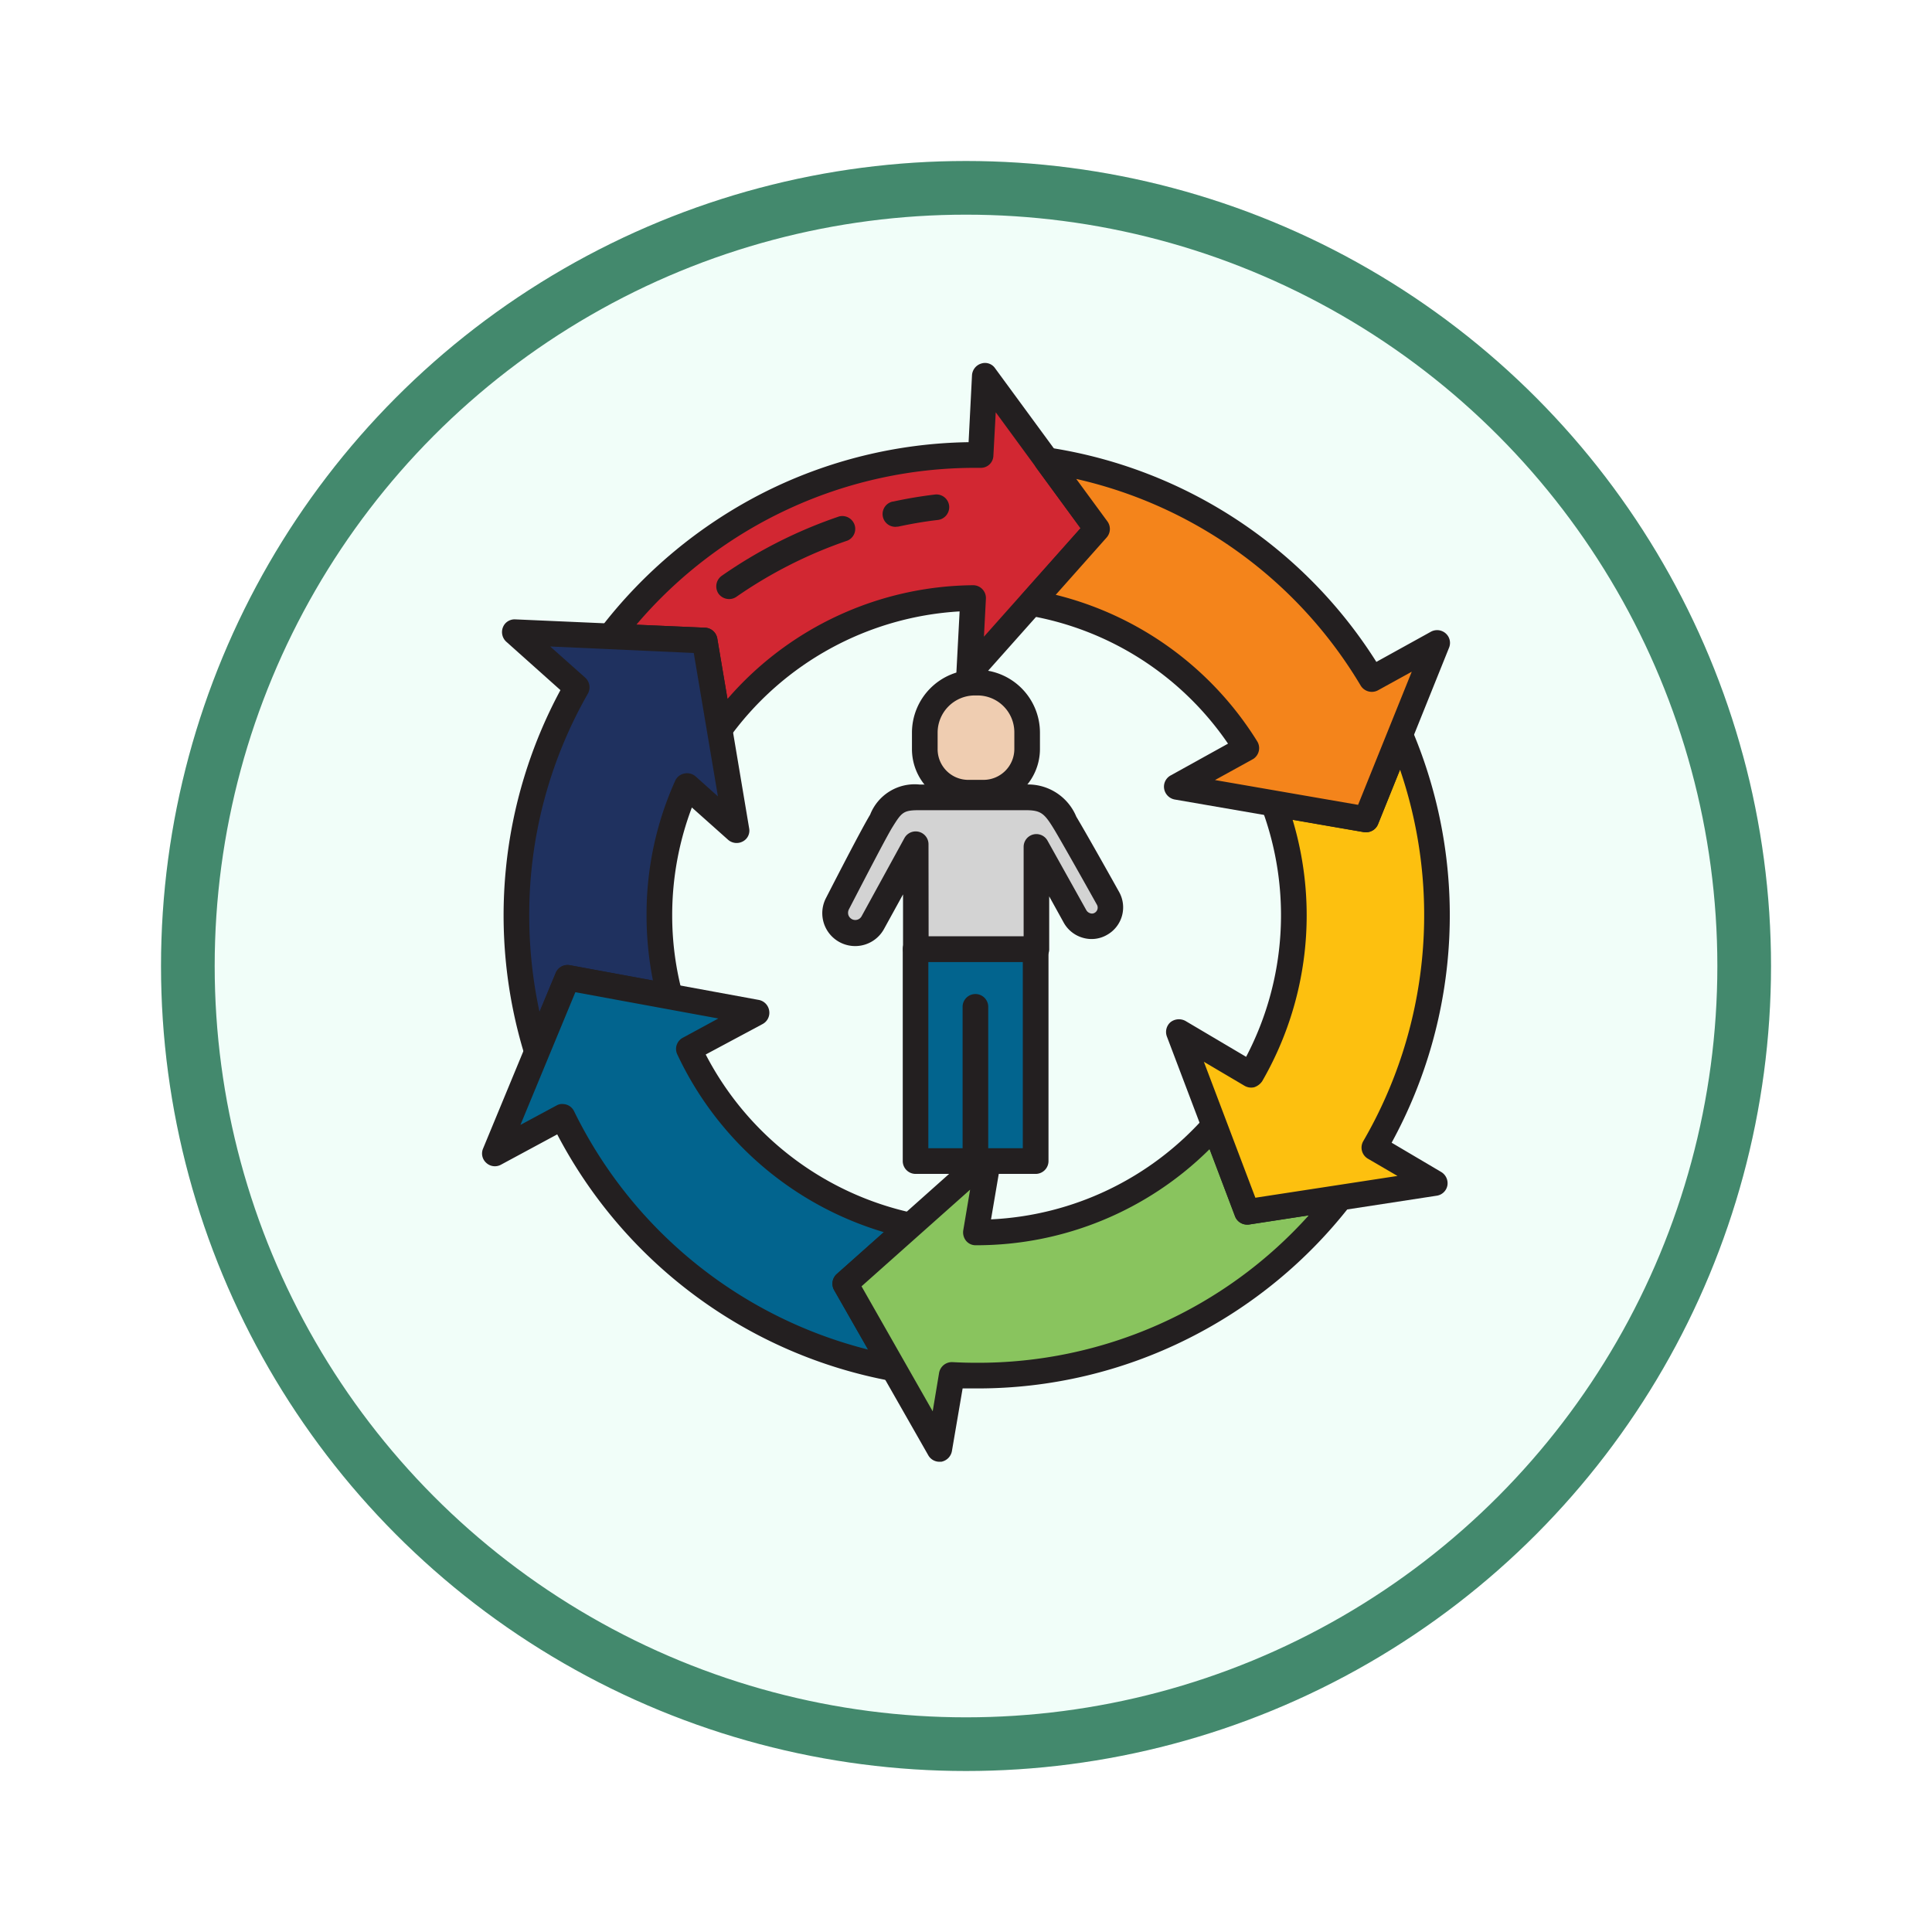 <svg xmlns="http://www.w3.org/2000/svg" xmlns:xlink="http://www.w3.org/1999/xlink" width="108" height="108" viewBox="0 0 108 108">
  <defs>
    <filter id="Fondo" x="0" y="0" width="108" height="108" filterUnits="userSpaceOnUse">
      <feOffset dy="3" input="SourceAlpha"/>
      <feGaussianBlur stdDeviation="3" result="blur"/>
      <feFlood flood-opacity="0.161"/>
      <feComposite operator="in" in2="blur"/>
      <feComposite in="SourceGraphic"/>
    </filter>
  </defs>
  <g id="Group_1144943" data-name="Group 1144943" transform="translate(-903.999 -3336.17)">
    <g id="Group_1144882" data-name="Group 1144882" transform="translate(0 29.5)">
      <g transform="matrix(1, 0, 0, 1, 904, 3306.67)" filter="url(#Fondo)">
        <g id="Fondo-2" data-name="Fondo" transform="translate(9 6)" fill="#f1fef9" stroke="#43896d" stroke-width="3">
          <circle cx="45" cy="45" r="45" stroke="none"/>
          <circle cx="45" cy="45" r="43.5" fill="none"/>
        </g>
      </g>
      <g id="Layer_5" transform="translate(930.924 3326.948)">
        <g id="Group_1144881" data-name="Group 1144881" transform="translate(0.022 0.011)">
          <g id="Group_1144876" data-name="Group 1144876" transform="translate(0 0)">
            <g id="Group_1144869" data-name="Group 1144869" transform="translate(6.461)">
              <path id="Path_981478" data-name="Path 981478" d="M87.3,14.565l-3.667,4.121-3.476,3.906.215-4.169A17.779,17.779,0,0,0,66.2,25.77L65.368,20.8,60.1,20.574A25.652,25.652,0,0,1,80.575,10.432H80.8L81.029,6l3.464,4.731Z" transform="translate(-59.384 -5.285)" fill="#d22732"/>
              <path id="Path_981479" data-name="Path 981479" d="M60.925,21.213l-.167-.024a.7.7,0,0,1-.538-.573l-.741-4.4-4.695-.2a.713.713,0,0,1-.609-.418.721.721,0,0,1,.072-.741,26.774,26.774,0,0,1,9.115-7.586,26.279,26.279,0,0,1,11.48-2.831L75.033.69a.731.731,0,0,1,.514-.645.68.68,0,0,1,.776.263l6.283,8.565a.719.719,0,0,1-.048.9L75.415,17.8a.738.738,0,0,1-.812.191.746.746,0,0,1-.442-.7L74.34,13.9A17.1,17.1,0,0,0,61.5,20.915a.692.692,0,0,1-.573.3Zm-4.659-6.57,3.858.167a.724.724,0,0,1,.669.6l.573,3.381a18.365,18.365,0,0,1,13.726-6.355.716.716,0,0,1,.717.765L75.7,15.312l5.4-6.068L76.359,2.769l-.131,2.425a.7.7,0,0,1-.7.681H75.3a24.841,24.841,0,0,0-19.03,8.768Z" transform="translate(-54.105 -0.011)" fill="#231f20"/>
            </g>
            <g id="Group_1144870" data-name="Group 1144870" transform="translate(13.093 7.352)">
              <path id="Path_981480" data-name="Path 981480" d="M188.182,63.364a.714.714,0,0,1-.167-1.41h.024c.765-.167,1.553-.3,2.341-.394a.715.715,0,0,1,.8.621.723.723,0,0,1-.633.8c-.741.084-1.481.215-2.21.37Z" transform="translate(-178.163 -61.555)" fill="#231f20"/>
              <path id="Path_981481" data-name="Path 981481" d="M110.353,76.268a.736.736,0,0,1-.6-.3.726.726,0,0,1,.179-1,26.142,26.142,0,0,1,6.57-3.321.725.725,0,0,1,.872.526.711.711,0,0,1-.406.824,25.107,25.107,0,0,0-6.212,3.142A.715.715,0,0,1,110.353,76.268Z" transform="translate(-109.627 -70.421)" fill="#231f20"/>
            </g>
            <g id="Group_1144871" data-name="Group 1144871" transform="translate(1.116 14.332)">
              <path id="Path_981482" data-name="Path 981482" d="M25.016,134.589a17.723,17.723,0,0,0-.944,11.79l-5.734-1.063-1.708,4.133a25.83,25.83,0,0,1,2.222-20.367L15.4,126l5.34.239,5.268.227.836,4.969.944,5.638Z" transform="translate(-14.679 -125.282)" fill="#1f315f"/>
              <path id="Path_981483" data-name="Path 981483" d="M11.314,144.875h-.036a.7.7,0,0,1-.645-.5,26.541,26.541,0,0,1,1.995-20.427l-3.022-2.7a.73.73,0,0,1-.072-1.015.712.712,0,0,1,.585-.239l10.608.466a.724.724,0,0,1,.669.6l1.78,10.608a.681.681,0,0,1-.358.741.724.724,0,0,1-.824-.1l-2.019-1.8a17.017,17.017,0,0,0-1.1,6.033,16.807,16.807,0,0,0,.573,4.36.731.731,0,0,1-.526.884.827.827,0,0,1-.3.012l-5.161-.956-1.493,3.6A.7.7,0,0,1,11.314,144.875Zm.741-23.366,1.959,1.744a.726.726,0,0,1,.143.9,24.883,24.883,0,0,0-3.273,12.388,25.476,25.476,0,0,0,.573,5.388l.908-2.174a.716.716,0,0,1,.788-.43l4.647.86a18.652,18.652,0,0,1-.358-3.643,18.165,18.165,0,0,1,1.6-7.526.712.712,0,0,1,.514-.406.731.731,0,0,1,.621.155l1.254,1.123-1.35-8.016Z" transform="translate(-9.362 -119.991)" fill="#231f20"/>
            </g>
            <g id="Group_1144872" data-name="Group 1144872" transform="translate(0 33.65)">
              <path id="Path_981484" data-name="Path 981484" d="M25.591,304.806l2.688,4.719A25.839,25.839,0,0,1,9.787,295.477L6,297.519l2.353-5.686,1.708-4.133,5.734,1.063,4.838.884-3.787,2.031a17.788,17.788,0,0,0,12.388,9.879Z" transform="translate(-5.286 -286.984)" fill="#02648e"/>
              <path id="Path_981485" data-name="Path 981485" d="M23.015,304.962h-.131A26.516,26.516,0,0,1,4.224,291.177l-3.154,1.7a.706.706,0,0,1-.812-.107.7.7,0,0,1-.179-.8l4.062-9.819a.716.716,0,0,1,.788-.43L15.5,283.663a.725.725,0,0,1,.573.6.715.715,0,0,1-.358.741l-3.19,1.708a17.126,17.126,0,0,0,11.6,8.864.728.728,0,0,1,.538.526.7.7,0,0,1-.215.717l-3.213,2.855,2.4,4.217a.706.706,0,0,1-.036.776.714.714,0,0,1-.585.3ZM4.523,289.481a.75.75,0,0,1,.227.036.709.709,0,0,1,.418.37,25.133,25.133,0,0,0,16.437,13.32l-1.9-3.321a.726.726,0,0,1,.143-.9l2.64-2.341a18.591,18.591,0,0,1-11.552-9.939.707.707,0,0,1,.311-.932l1.983-1.075-7.992-1.469-3.07,7.418,2.019-1.087a.663.663,0,0,1,.334-.084Z" transform="translate(-0.022 -281.704)" fill="#231f20"/>
            </g>
            <g id="Group_1144873" data-name="Group 1144873" transform="translate(19.59 41.906)">
              <path id="Path_981486" data-name="Path 981486" d="M197.678,360.838a25.682,25.682,0,0,1-20.332,9.951q-.7,0-1.4-.036l-.693,4.133-2.568-4.516L170,365.652l3.643-3.249,4.384-3.906-.729,4.289h.048A17.647,17.647,0,0,0,190.63,356.8l1.828,4.826Z" transform="translate(-169.285 -356.085)" fill="#89c45e"/>
              <path id="Path_981487" data-name="Path 981487" d="M169.982,370.329a.714.714,0,0,1-.621-.37l-5.256-9.222a.726.726,0,0,1,.143-.9l8.028-7.155a.7.7,0,0,1,.824-.084.715.715,0,0,1,.358.741l-.585,3.44a17.03,17.03,0,0,0,11.946-5.722.705.705,0,0,1,.788-.2.747.747,0,0,1,.43.442l1.613,4.265,4.647-.717a.747.747,0,0,1,.729.346.725.725,0,0,1-.06.8,26.526,26.526,0,0,1-9.079,7.454,26.191,26.191,0,0,1-11.814,2.783h-.788l-.6,3.512a.739.739,0,0,1-.585.585Zm-4.348-9.807,3.978,6.988.358-2.15a.727.727,0,0,1,.753-.6c.442.024.9.036,1.35.036a24.83,24.83,0,0,0,18.564-8.243l-3.345.514a.724.724,0,0,1-.776-.454l-1.422-3.763a18.489,18.489,0,0,1-13.021,5.376h-.048a.686.686,0,0,1-.549-.251.748.748,0,0,1-.155-.585l.382-2.27Z" transform="translate(-164.011 -350.811)" fill="#231f20"/>
            </g>
            <g id="Group_1144874" data-name="Group 1144874" transform="translate(38.237 20.064)">
              <path id="Path_981488" data-name="Path 981488" d="M337.03,196.979l3.381,1.995-5.28.812-5.22.788-1.828-4.826-1.983-5.22,4.038,2.377a17.788,17.788,0,0,0,1.254-15.159l5.173.9,1.911-4.742A25.858,25.858,0,0,1,337.03,196.979Z" transform="translate(-325.385 -173.191)" fill="#fdc00f"/>
              <path id="Path_981489" data-name="Path 981489" d="M324.637,196.069a.714.714,0,0,1-.669-.454l-3.811-10.058a.724.724,0,0,1,.2-.8.763.763,0,0,1,.836-.072l3.393,2.007a17.053,17.053,0,0,0,.86-13.917.717.717,0,0,1,.418-.92.65.65,0,0,1,.37-.036l4.611.788,1.684-4.181a.717.717,0,0,1,1.326-.024,26.491,26.491,0,0,1-1.135,23.091l2.771,1.637a.733.733,0,0,1,.346.753.71.71,0,0,1-.6.573l-10.5,1.613Zm-2.413-9.1,2.879,7.6,7.944-1.218-1.66-.968a.72.72,0,0,1-.251-.98,25.16,25.16,0,0,0,2.055-20.762l-1.23,3.046a.716.716,0,0,1-.788.442l-3.99-.693a18.531,18.531,0,0,1-1.7,14.622.88.88,0,0,1-.442.334.736.736,0,0,1-.549-.084Z" transform="translate(-320.111 -167.968)" fill="#231f20"/>
            </g>
            <g id="Group_1144875" data-name="Group 1144875" transform="translate(29.993 4.723)">
              <path id="Path_981490" data-name="Path 981490" d="M279.773,55.814l-2.055,5.113-1.911,4.742-5.173-.9-5.411-.944,3.894-2.138A17.74,17.74,0,0,0,257.1,53.556l3.667-4.121L257.96,45.6a25.687,25.687,0,0,1,18.169,12.22Z" transform="translate(-256.383 -44.877)" fill="#f4841b"/>
              <path id="Path_981491" data-name="Path 981491" d="M270.525,61.059h-.119l-10.584-1.828a.738.738,0,0,1-.585-.6.715.715,0,0,1,.358-.741l3.213-1.78a16.98,16.98,0,0,0-11.11-7.155.7.7,0,0,1-.585-.824.765.765,0,0,1,.167-.358l3.285-3.7-2.473-3.381a.747.747,0,0,1-.036-.8.761.761,0,0,1,.729-.334A26.325,26.325,0,0,1,271.1,51.539l3.046-1.684a.724.724,0,0,1,.98.275.71.71,0,0,1,.036.621l-3.966,9.855A.714.714,0,0,1,270.525,61.059Zm-8.446-2.915,8,1.386,3-7.442-1.887,1.039a.728.728,0,0,1-.968-.263,24.9,24.9,0,0,0-15.9-11.552l1.744,2.377a.719.719,0,0,1-.048.9l-2.843,3.2a18.48,18.48,0,0,1,11.265,8.195.722.722,0,0,1-.239.991.042.042,0,0,0-.024.012Z" transform="translate(-251.101 -39.551)" fill="#231f20"/>
            </g>
          </g>
          <g id="Group_1144880" data-name="Group 1144880" transform="translate(19.02 17.153)">
            <g id="Group_1144877" data-name="Group 1144877" transform="translate(4.498 14.896)">
              <path id="Path_981492" data-name="Path 981492" d="M202.9,274.3h6.714v11.862H202.9Z" transform="translate(-202.183 -273.583)" fill="#02648e"/>
              <path id="Path_981493" data-name="Path 981493" d="M204.33,281.584h-6.714a.719.719,0,0,1-.717-.717v-11.85a.719.719,0,0,1,.717-.717h6.714a.719.719,0,0,1,.717.717v11.85A.719.719,0,0,1,204.33,281.584Zm-6-1.434h5.28V269.733h-5.28Z" transform="translate(-196.9 -268.3)" fill="#231f20"/>
            </g>
            <path id="Path_981494" data-name="Path 981494" d="M225.617,304.573a.719.719,0,0,1-.717-.717v-8.039a.717.717,0,0,1,1.433,0v8.039A.719.719,0,0,1,225.617,304.573Z" transform="translate(-217.057 -277.002)" fill="#231f20"/>
            <g id="Group_1144878" data-name="Group 1144878" transform="translate(0 6.415)">
              <path id="Path_981495" data-name="Path 981495" d="M178.734,209.966l-2.174-3.894v5.71h-6.737v-5.853l-2.389,4.36a1.129,1.129,0,0,1-1.493.454,1.115,1.115,0,0,1-.5-1.493.012.012,0,0,1,.012-.012c.729-1.41,2.019-3.894,2.437-4.6.633-1.051.932-1.338,2.162-1.338h5.889c1.23,0,1.613.406,2.246,1.457.454.753,1.684,2.927,2.389,4.181a1.066,1.066,0,0,1-.406,1.434A1.048,1.048,0,0,1,178.734,209.966Z" transform="translate(-164.596 -202.583)" fill="#d3d3d3"/>
              <path id="Path_981496" data-name="Path 981496" d="M171.221,207.215h-6.749a.766.766,0,0,1-.514-.215.754.754,0,0,1-.2-.514V203.44l-1.051,1.911a1.838,1.838,0,1,1-3.249-1.72c.729-1.422,2.019-3.918,2.461-4.647a2.674,2.674,0,0,1,2.771-1.684h5.889a2.916,2.916,0,0,1,2.867,1.8c.454.753,1.7,2.963,2.389,4.2a1.762,1.762,0,0,1-.669,2.4,1.722,1.722,0,0,1-1.35.167,1.778,1.778,0,0,1-1.075-.848l-.812-1.469v2.927a.684.684,0,0,1-.2.514A.694.694,0,0,1,171.221,207.215Zm-6.033-1.434H170.5v-4.993a.712.712,0,0,1,1.338-.346l2.174,3.894a.376.376,0,0,0,.2.155.294.294,0,0,0,.263-.024.333.333,0,0,0,.119-.454c-.693-1.242-1.923-3.428-2.365-4.169-.573-.944-.753-1.111-1.637-1.111h-5.9c-.92,0-1,.1-1.553.992-.3.5-1.171,2.162-2.413,4.563a.432.432,0,0,0-.024.3.406.406,0,0,0,.514.263.4.4,0,0,0,.227-.191l2.389-4.36a.717.717,0,0,1,1.35.346Z" transform="translate(-159.245 -197.3)" fill="#231f20"/>
            </g>
            <g id="Group_1144879" data-name="Group 1144879" transform="translate(5.012)">
              <path id="Path_981497" data-name="Path 981497" d="M209.907,149.6h.143a2.8,2.8,0,0,1,2.783,2.8v.92a2.432,2.432,0,0,1-2.437,2.437h-.86a2.432,2.432,0,0,1-2.437-2.437v-.92a2.8,2.8,0,0,1,2.8-2.8Z" transform="translate(-206.395 -148.883)" fill="#efcdb1"/>
              <path id="Path_981498" data-name="Path 981498" d="M205.214,151.186h-.86a3.151,3.151,0,0,1-3.154-3.154v-.92a3.518,3.518,0,0,1,3.512-3.512h.143a3.515,3.515,0,0,1,3.5,3.512v.92A3.164,3.164,0,0,1,205.214,151.186Zm-.5-6.152a2.08,2.08,0,0,0-2.079,2.079v.92a1.713,1.713,0,0,0,1.72,1.72h.86a1.726,1.726,0,0,0,1.708-1.72v-.92a2.06,2.06,0,0,0-2.055-2.079h-.155Z" transform="translate(-201.2 -143.6)" fill="#231f20"/>
            </g>
          </g>
        </g>
      </g>
    </g>
  </g>
</svg>

